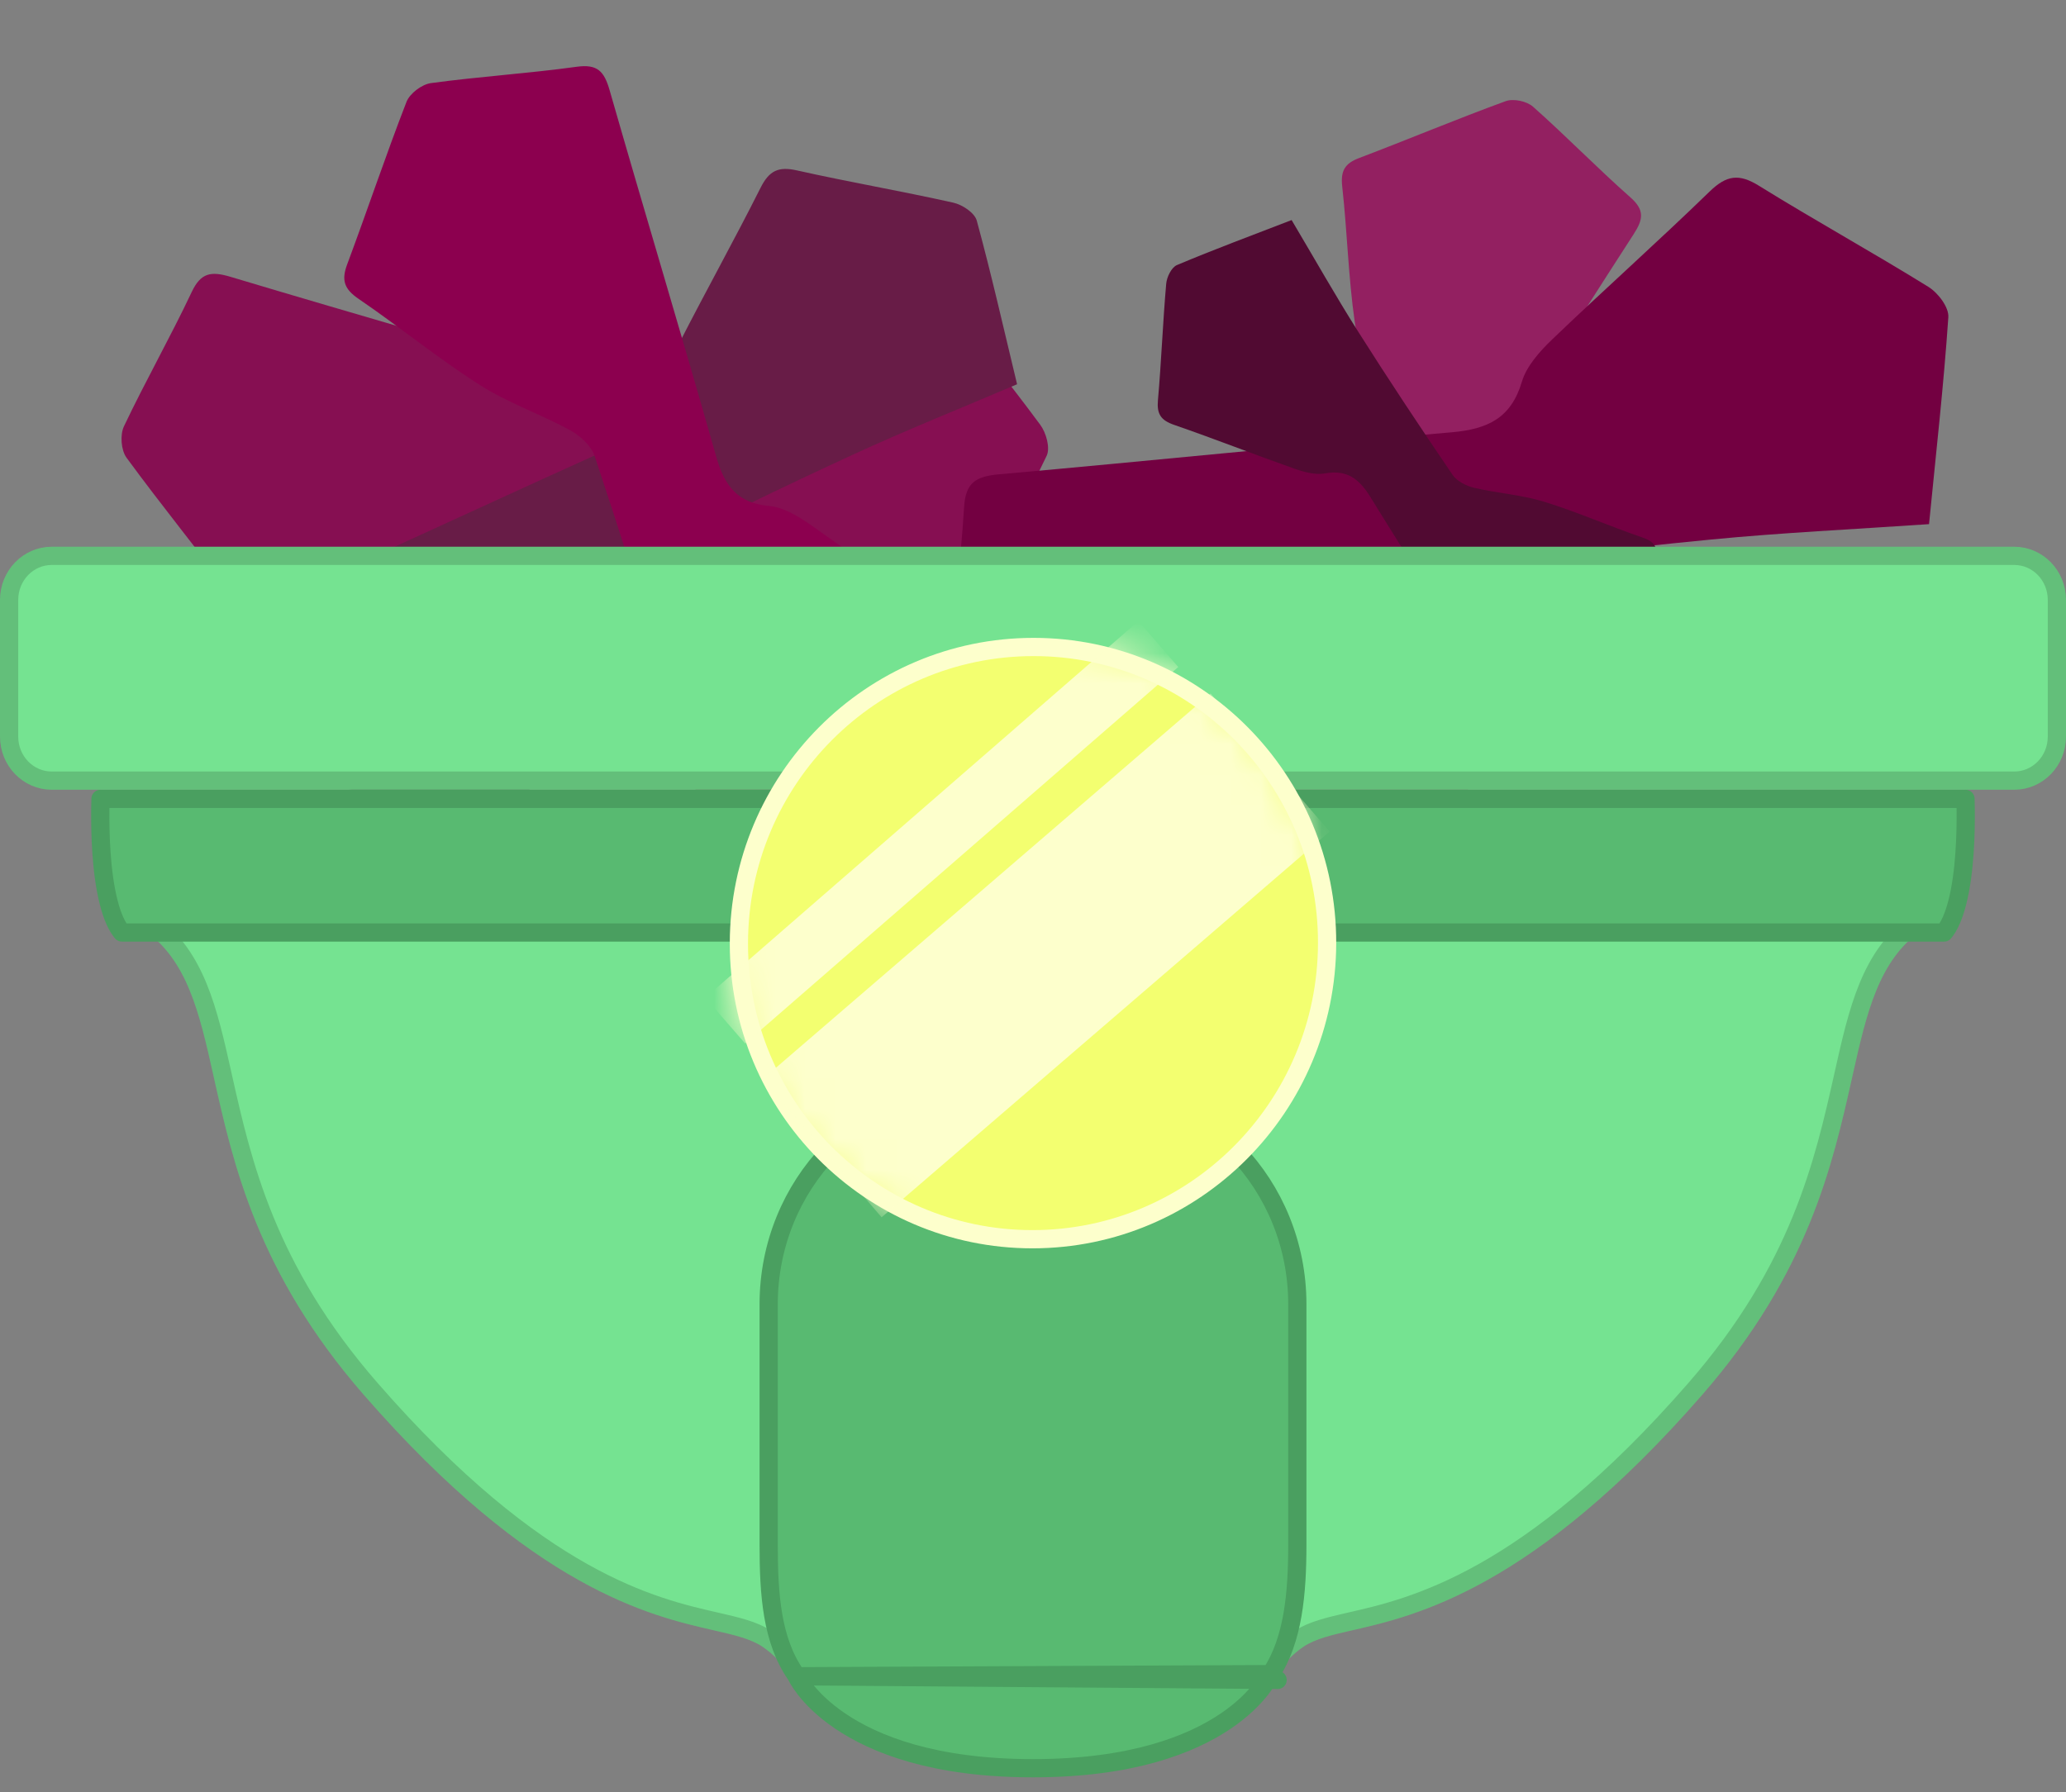 <svg width="68" height="59" viewBox="0 0 68 59" fill="none" xmlns="http://www.w3.org/2000/svg">
<rect x="0" y="0" width="68" height="59" fill="#808080" stroke="none"/>
<g clip-path="url(#clip0_2103_9711)">
<path d="M38.313 25.462C39.39 23.866 40.441 22.384 41.415 20.851C42.72 18.796 43.98 16.71 45.218 14.612C45.383 14.332 45.395 13.881 45.324 13.547C45.113 12.554 44.732 11.595 44.589 10.593C44.378 9.124 44.343 7.624 44.178 6.145C44.12 5.624 44.261 5.382 44.733 5.203C46.345 4.591 47.938 3.922 49.556 3.331C49.812 3.237 50.251 3.33 50.458 3.513C51.549 4.481 52.569 5.531 53.662 6.497C54.13 6.911 54.093 7.21 53.771 7.708C51.691 10.923 49.659 14.17 47.57 17.379C47.071 18.145 46.927 18.782 47.484 19.564C47.724 19.902 47.813 20.398 47.858 20.837C48.042 22.645 48.16 24.461 48.355 26.267C48.42 26.865 48.254 27.137 47.701 27.34C46.143 27.914 44.614 28.567 43.056 29.142C42.782 29.243 42.324 29.238 42.135 29.067C40.861 27.925 39.638 26.726 38.312 25.464L38.313 25.462Z" fill="#932061"/>
<path d="M31.741 20.295C29.669 19.629 27.728 18.956 25.756 18.382C23.113 17.614 20.451 16.904 17.783 16.222C17.426 16.131 16.933 16.26 16.593 16.443C15.581 16.985 14.66 17.701 13.618 18.173C12.089 18.865 10.472 19.376 8.919 20.022C8.371 20.25 8.064 20.173 7.72 19.716C6.548 18.16 5.318 16.642 4.166 15.071C3.984 14.823 3.946 14.317 4.08 14.035C4.787 12.545 5.605 11.106 6.309 9.615C6.61 8.976 6.946 8.922 7.589 9.114C11.735 10.358 15.902 11.54 20.044 12.795C21.034 13.095 21.771 13.051 22.444 12.2C22.735 11.832 23.246 11.579 23.708 11.392C25.613 10.621 27.547 9.921 29.446 9.139C30.075 8.88 30.423 8.974 30.818 9.51C31.932 11.02 33.124 12.475 34.239 13.985C34.435 14.25 34.574 14.749 34.448 15.009C33.611 16.752 32.695 18.458 31.743 20.295L31.741 20.295Z" fill="#860F52"/>
<path d="M33.475 12.651C31.605 13.449 29.825 14.161 28.084 14.963C25.749 16.038 23.438 17.166 21.139 18.318C20.831 18.472 20.563 18.864 20.434 19.202C20.053 20.203 19.841 21.272 19.395 22.242C18.74 23.665 17.912 25.015 17.212 26.421C16.965 26.917 16.702 27.05 16.18 26.939C14.401 26.558 12.605 26.24 10.831 25.837C10.551 25.773 10.214 25.44 10.136 25.159C9.723 23.676 9.42 22.16 9.004 20.678C8.826 20.043 9.03 19.799 9.6 19.542C13.286 17.882 16.948 16.167 20.637 14.518C21.518 14.123 22.011 13.642 21.965 12.629C21.945 12.192 22.151 11.701 22.363 11.286C23.234 9.578 24.17 7.9 25.031 6.186C25.315 5.619 25.619 5.473 26.225 5.609C27.935 5.993 29.666 6.289 31.376 6.672C31.676 6.739 32.08 7.006 32.15 7.266C32.625 9.008 33.024 10.772 33.476 12.65L33.475 12.651Z" fill="#681C47"/>
<path d="M63.49 17.256C60.989 17.428 58.626 17.537 56.273 17.767C53.118 18.074 49.969 18.452 46.824 18.862C46.403 18.917 45.931 19.266 45.645 19.607C44.795 20.618 44.116 21.778 43.204 22.727C41.864 24.12 40.353 25.357 38.968 26.712C38.479 27.189 38.118 27.238 37.556 26.897C35.637 25.733 33.673 24.635 31.771 23.447C31.47 23.26 31.213 22.735 31.235 22.376C31.355 20.481 31.616 18.593 31.732 16.698C31.781 15.885 32.117 15.684 32.886 15.615C37.852 15.174 42.812 14.659 47.778 14.232C48.964 14.129 49.734 13.768 50.09 12.57C50.244 12.052 50.682 11.563 51.097 11.166C52.804 9.529 54.574 7.953 56.271 6.305C56.832 5.76 57.244 5.712 57.896 6.117C59.732 7.256 61.629 8.302 63.466 9.441C63.789 9.64 64.151 10.115 64.127 10.446C63.976 12.668 63.725 14.884 63.492 17.255L63.49 17.256Z" fill="#730041"/>
<path d="M42.513 7.246C43.271 8.523 43.959 9.744 44.709 10.928C45.713 12.515 46.754 14.08 47.81 15.634C47.952 15.842 48.262 15.999 48.519 16.059C49.281 16.239 50.076 16.289 50.822 16.518C51.916 16.855 52.974 17.325 54.06 17.696C54.443 17.827 54.565 18.005 54.535 18.394C54.431 19.719 54.374 21.051 54.254 22.375C54.235 22.584 54.026 22.86 53.83 22.944C52.796 23.386 51.727 23.753 50.693 24.197C50.25 24.388 50.054 24.264 49.812 23.875C48.254 21.366 46.657 18.879 45.106 16.365C44.735 15.765 44.338 15.455 43.609 15.586C43.294 15.643 42.919 15.541 42.598 15.428C41.276 14.961 39.97 14.446 38.645 13.988C38.207 13.836 38.072 13.631 38.112 13.178C38.225 11.902 38.272 10.62 38.384 9.344C38.403 9.12 38.558 8.802 38.739 8.726C39.955 8.213 41.195 7.754 42.511 7.245L42.513 7.246Z" fill="#510A32"/>
<path d="M23.545 28.498C23.006 26.463 22.541 24.532 21.978 22.628C21.224 20.076 20.411 17.54 19.572 15.013C19.46 14.675 19.095 14.344 18.766 14.165C17.791 13.632 16.72 13.265 15.786 12.671C14.416 11.798 13.149 10.757 11.804 9.84C11.329 9.517 11.232 9.227 11.426 8.706C12.09 6.928 12.692 5.125 13.378 3.357C13.486 3.077 13.882 2.778 14.184 2.736C15.778 2.519 17.389 2.419 18.982 2.198C19.666 2.104 19.886 2.347 20.065 2.971C21.218 6.994 22.431 11.002 23.572 15.028C23.845 15.99 24.267 16.565 25.32 16.659C25.774 16.7 26.25 16.98 26.646 17.256C28.277 18.391 29.867 19.589 31.505 20.714C32.047 21.086 32.152 21.419 31.919 22.024C31.263 23.729 30.693 25.469 30.037 27.175C29.923 27.474 29.586 27.852 29.306 27.888C27.436 28.134 25.554 28.297 23.546 28.5L23.545 28.498Z" fill="#8C004F"/>
<path d="M23.549 53.379L23.549 53.379L23.549 53.379C22.518 53.144 21.067 52.812 19.183 51.754C17.297 50.695 14.965 48.9 12.2 45.726L12.2 45.726C8.757 41.774 7.973 38.275 7.335 35.426L7.042 35.491L7.335 35.426C7.33 35.402 7.324 35.378 7.319 35.354C6.853 33.271 6.449 31.466 4.944 30.391C4.826 30.255 4.713 30.017 4.618 29.682C4.519 29.337 4.448 28.922 4.398 28.481C4.313 27.726 4.294 26.917 4.302 26.3H63.698C63.706 26.917 63.687 27.726 63.602 28.481C63.552 28.922 63.481 29.337 63.383 29.682C63.287 30.017 63.174 30.255 63.056 30.391C61.553 31.465 61.149 33.267 60.682 35.348L60.665 35.425L60.665 35.426C60.026 38.275 59.242 41.773 55.799 45.726C53.035 48.9 50.703 50.694 48.816 51.754C46.932 52.811 45.481 53.144 44.451 53.379L44.451 53.379L44.518 53.672L44.451 53.379L44.404 53.39C43.763 53.537 43.181 53.67 42.745 53.959C42.354 54.218 42.034 54.58 41.729 54.925L41.708 54.95L41.708 54.95C41.181 55.547 40.586 56.22 39.471 56.755C38.351 57.292 36.681 57.7 34 57.7C31.319 57.7 29.648 57.292 28.528 56.755C27.413 56.221 26.818 55.547 26.292 54.95L26.289 54.946C25.978 54.593 25.653 54.223 25.254 53.959C24.819 53.67 24.237 53.537 23.596 53.39L23.549 53.379Z" fill="#75E391" stroke="#63BF7A" stroke-width="0.6"/>
<path d="M26.221 55.186L26.222 55.187C26.224 55.191 26.227 55.197 26.232 55.206C26.241 55.225 26.256 55.254 26.279 55.292C26.325 55.369 26.399 55.483 26.508 55.623C26.727 55.901 27.09 56.28 27.655 56.662C28.782 57.425 30.734 58.214 33.999 58.214C37.264 58.214 39.217 57.425 40.344 56.662C40.908 56.28 41.271 55.901 41.49 55.623C41.6 55.483 41.674 55.369 41.719 55.292C41.742 55.254 41.757 55.225 41.767 55.206C41.769 55.202 41.771 55.198 41.773 55.195C41.774 55.192 41.775 55.189 41.776 55.187L41.777 55.186C41.777 55.185 41.777 55.185 41.777 55.185M26.221 55.186L42.051 55.307C41.777 55.186 41.777 55.185 41.777 55.185M26.221 55.186C26.221 55.185 26.221 55.185 26.221 55.185C26.221 55.185 26.221 55.185 26.221 55.185C26.221 55.185 26.221 55.185 26.221 55.185L26.221 55.184C26.221 55.184 26.221 55.184 26.221 55.184C26.213 55.167 26.204 55.151 26.193 55.136C25.401 53.998 25.3 52.481 25.3 50.854V42.937C25.3 39.007 28.376 35.814 32.105 35.814H35.895C39.625 35.814 42.7 39.008 42.7 42.937V50.854C42.7 52.433 42.571 53.992 41.82 55.116M26.221 55.186L41.82 55.116M41.777 55.185C41.788 55.16 41.803 55.137 41.82 55.116M41.777 55.185L41.82 55.116" fill="#58BA71" stroke="#4A9F60" stroke-width="0.6" stroke-linecap="round" stroke-linejoin="round"/>
<path d="M3.308 26.3H64.692C64.695 26.395 64.697 26.51 64.699 26.642C64.703 27.026 64.698 27.547 64.659 28.098C64.62 28.65 64.548 29.224 64.421 29.715C64.308 30.156 64.162 30.493 63.987 30.7H4.013C3.839 30.493 3.691 30.156 3.579 29.715C3.452 29.224 3.38 28.65 3.341 28.098C3.302 27.547 3.297 27.026 3.301 26.642C3.303 26.51 3.305 26.395 3.308 26.3Z" fill="#58BA71" stroke="#4A9F60" stroke-width="0.6" stroke-linecap="round" stroke-linejoin="round"/>
<path d="M1.7 18.3H66.3C67.065 18.3 67.7 18.941 67.7 19.75V24.25C67.7 25.059 67.065 25.7 66.3 25.7H1.7C0.935 25.7 0.3 25.059 0.3 24.25V19.75C0.3 18.941 0.935 18.3 1.7 18.3Z" fill="#75E391" stroke="#63BF7A" stroke-width="0.6"/>
<path d="M43.68 31.049C43.669 36.435 39.325 40.798 33.981 40.798C28.636 40.798 24.309 36.435 24.32 31.049C24.33 25.663 28.674 21.3 34.019 21.3C39.363 21.3 43.69 25.663 43.68 31.049Z" fill="#F3FF70" stroke="#FDFFCC" stroke-width="0.6"/>
<mask id="mask0_2103_9711" style="mask-type:luminance" maskUnits="userSpaceOnUse" x="24" y="21" width="20" height="20">
<path d="M33.831 40.836C39.26 40.836 43.661 36.395 43.661 30.918C43.661 25.44 39.26 21 33.831 21C28.401 21 24 25.44 24 30.918C24 36.395 28.401 40.836 33.831 40.836Z" fill="white"/>
</mask>
<g mask="url(#mask0_2103_9711)">
<path d="M23.871 33.601L38.125 21.204" stroke="#FDFFCC" stroke-width="2" stroke-miterlimit="10"/>
<path d="M27.059 37.803L41.804 25.104" stroke="#FDFFCC" stroke-width="6" stroke-miterlimit="10"/>
</g>
</g>
<defs>
<clipPath id="clip0_2103_9711">
<rect width="68" height="58" fill="white" transform="translate(0 0.514)"/>
</clipPath>
</defs>
</svg>
